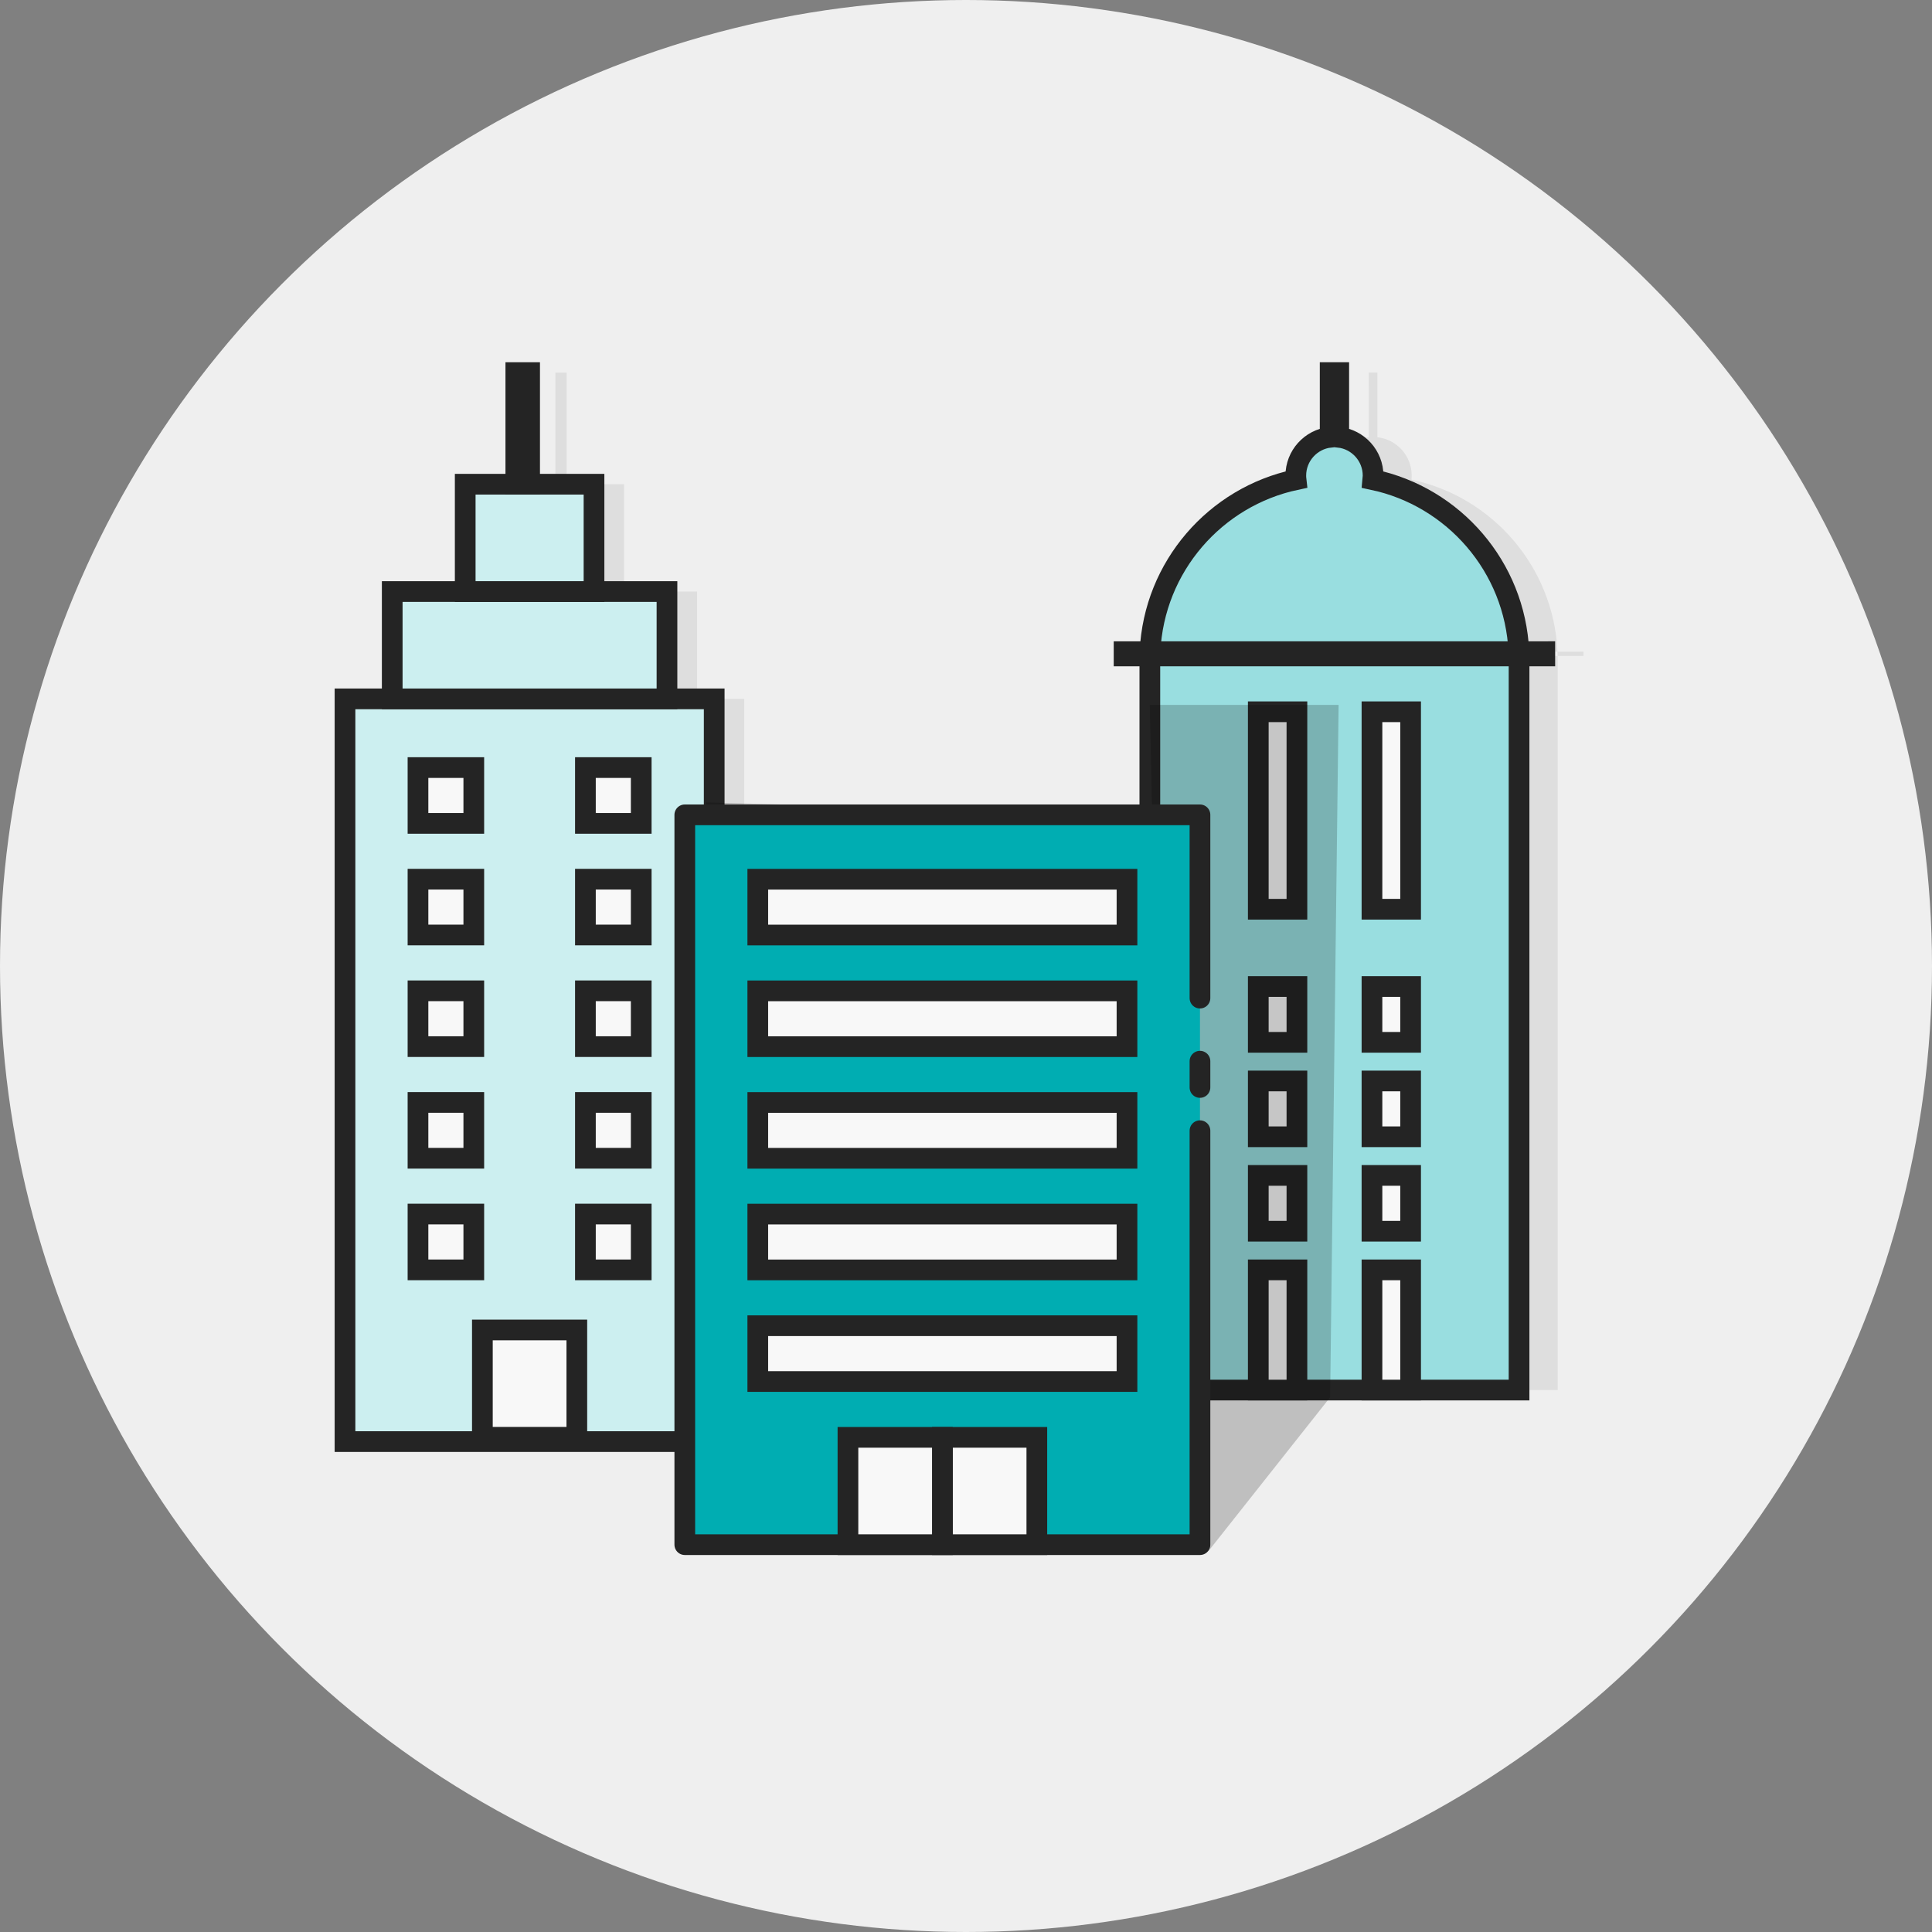 <?xml version="1.0" encoding="UTF-8"?>
<svg width="140px" height="140px" viewBox="0 0 140 140" version="1.1" xmlns="http://www.w3.org/2000/svg" xmlns:xlink="http://www.w3.org/1999/xlink">
    <rect x="0" y="0" width="140" height="140" fill="#808080" stroke="none"/>
    <title>vignette_behoerde</title>
    <g id="vignette_behoerde" stroke="none" stroke-width="1" fill="none" fill-rule="evenodd">
        <g>
            <circle id="Oval" fill="#EFEFEF" cx="70" cy="70" r="70"></circle>
            <g id="ICON-Behörden" transform="translate(25, 27)">
                <g id="Group-23" transform="translate(56.455, 0)">
                    <path d="M33.287,20.221 L33.287,20.532 L31.416,20.532 L31.421,20.843 L31.421,73.73 L4.666,73.73 L4.666,20.843 L4.67,20.532 L31.416,20.532 L31.417,20.517 C31.414,20.418 31.411,20.32 31.406,20.222 L33.287,20.221 Z M18.355,-3.139307e-13 L18.355,4.684 C19.755,4.839 20.843,6.025 20.843,7.466 C20.843,7.564 20.838,7.661 20.829,7.757 C26.683,8.996 31.125,14.066 31.406,20.222 L4.681,20.221 L4.67,20.532 L2.8,20.532 L2.8,20.221 L4.681,20.221 L4.681,20.207 C4.969,14.058 9.408,8.995 15.26,7.756 C15.249,7.661 15.244,7.564 15.244,7.466 C15.244,6.025 16.333,4.838 17.733,4.683 L17.732,-3.139307e-13 L18.355,-3.139307e-13 Z" id="Combined-Shape" fill="#DEDEDE" style="mix-blend-mode: multiply;"></path>
                    <path d="M30.487,20.221 L30.487,20.532 L28.616,20.532 L28.621,20.843 L28.621,73.73 L1.867,73.73 L1.867,20.843 L1.87,20.532 L28.616,20.532 L28.617,20.517 C28.615,20.418 28.611,20.32 28.607,20.222 L30.487,20.221 Z M15.555,-3.139307e-13 L15.555,4.684 C16.955,4.839 18.044,6.025 18.044,7.466 C18.044,7.564 18.039,7.661 18.029,7.757 C23.883,8.996 28.325,14.066 28.607,20.222 L1.881,20.221 L1.87,20.532 L1.62778881e-13,20.532 L1.62778881e-13,20.221 L1.881,20.221 L1.881,20.207 C2.169,14.058 6.609,8.995 12.46,7.756 C12.449,7.661 12.444,7.564 12.444,7.466 C12.444,6.025 13.533,4.838 14.933,4.683 L14.933,-3.139307e-13 L15.555,-3.139307e-13 Z" id="Combined-Shape" stroke="#242424" stroke-width="1.5" fill="#99DEE0"></path>
                    <rect id="Rectangle-Copy-24" stroke="#242424" stroke-width="1.5" fill="#F8F8F8" x="17.963" y="24.577" width="2.8" height="14.31"></rect>
                    <rect id="Rectangle-Copy-26" stroke="#242424" stroke-width="1.5" fill="#F8F8F8" x="17.963" y="58.175" width="2.8" height="4.044"></rect>
                    <rect id="Rectangle-Copy-32" stroke="#242424" stroke-width="1.5" fill="#F8F8F8" x="17.963" y="51.331" width="2.8" height="4.044"></rect>
                    <rect id="Rectangle-Copy-34" stroke="#242424" stroke-width="1.5" fill="#F8F8F8" x="17.963" y="44.487" width="2.8" height="4.044"></rect>
                    <rect id="Rectangle-Copy-28" stroke="#242424" stroke-width="1.5" fill="#F8F8F8" x="17.963" y="65.019" width="2.8" height="8.711"></rect>
                    <rect id="Rectangle-Copy-25" stroke="#242424" stroke-width="1.5" fill="#F8F8F8" x="9.725" y="24.577" width="2.8" height="14.31"></rect>
                    <rect id="Rectangle-Copy-27" stroke="#242424" stroke-width="1.5" fill="#F8F8F8" x="9.725" y="58.175" width="2.8" height="4.044"></rect>
                    <rect id="Rectangle-Copy-33" stroke="#242424" stroke-width="1.5" fill="#F8F8F8" x="9.725" y="51.331" width="2.8" height="4.044"></rect>
                    <rect id="Rectangle-Copy-35" stroke="#242424" stroke-width="1.5" fill="#F8F8F8" x="9.725" y="44.487" width="2.8" height="4.044"></rect>
                    <rect id="Rectangle-Copy-29" stroke="#242424" stroke-width="1.5" fill="#F8F8F8" x="9.725" y="65.019" width="2.8" height="8.711"></rect>
                </g>
                <g id="Group-22">
                    <path d="M15.244,4.05009359e-13 L16.062,4.05009359e-13 L16.062,8.088 L20.221,8.088 L20.221,15.866 L25.51,15.866 L25.51,23.643 L28.932,23.643 L28.932,77.463 L2.178,77.463 L2.178,23.643 L5.6,23.643 L5.6,15.866 L10.888,15.866 L10.888,8.088 L15.244,8.088 L15.244,4.05009359e-13 Z" id="Combined-Shape" fill="#DEDEDE" style="mix-blend-mode: multiply;"></path>
                    <g id="Group-2" stroke="#242424" stroke-width="1.5">
                        <rect id="Rectangle-Copy-2" fill="#CCEFF0" x="0" y="23.643" width="26.754" height="53.82"></rect>
                        <rect id="Rectangle-Copy-3" fill="#CCEFF0" x="3.422" y="15.866" width="19.91" height="7.777"></rect>
                        <rect id="Rectangle-Copy-4" fill="#CCEFF0" x="8.711" y="8.088" width="9.333" height="7.777"></rect>
                        <rect id="Rectangle-Copy-13" fill="#F8F8F8" x="5.289" y="28.621" width="4.044" height="4.044"></rect>
                        <rect id="Rectangle-Copy-15" fill="#F8F8F8" x="5.289" y="36.709" width="4.044" height="4.044"></rect>
                        <rect id="Rectangle-Copy-17" fill="#F8F8F8" x="5.289" y="44.798" width="4.044" height="4.044"></rect>
                        <rect id="Rectangle-Copy-19" fill="#F8F8F8" x="5.289" y="52.886" width="4.044" height="4.044"></rect>
                        <rect id="Rectangle-Copy-21" fill="#F8F8F8" x="5.289" y="60.975" width="4.044" height="4.044"></rect>
                        <rect id="Rectangle-Copy-14" fill="#F8F8F8" x="17.421" y="28.621" width="4.044" height="4.044"></rect>
                        <rect id="Rectangle-Copy-16" fill="#F8F8F8" x="17.421" y="36.709" width="4.044" height="4.044"></rect>
                        <rect id="Rectangle-Copy-18" fill="#F8F8F8" x="17.421" y="44.798" width="4.044" height="4.044"></rect>
                        <rect id="Rectangle-Copy-20" fill="#F8F8F8" x="17.421" y="52.886" width="4.044" height="4.044"></rect>
                        <rect id="Rectangle-Copy-22" fill="#F8F8F8" x="17.421" y="60.975" width="4.044" height="4.044"></rect>
                        <rect id="Rectangle-Copy-30" fill="#F8F8F8" transform="translate(13.222, 4.044) scale(-1, 1) translate(-13.222, -4.044) " x="13.066" y="0" width="1" height="8.088"></rect>
                        <rect id="Rectangle-Copy-23" fill="#F8F8F8" x="9.955" y="69.374" width="6.844" height="7.777"></rect>
                    </g>
                </g>
                <g id="Group" transform="translate(24.623, 23.727)">
                    <polygon id="Rectangle" fill-opacity="0.2" fill="#000000" points="1.555 7.42 33.866 8.319 33.698 0.353 47.377 0.353 46.764 50.526 37.944 61.673 1.555 61.673"></polygon>
                    <path d="M37.331,26.17 L37.331,28.076 M37.331,31.208 L37.331,41.403 L37.331,61.205 L0,61.205 L0,8.319 L37.331,8.319 L37.331,21.6" id="Shape" stroke="#242424" stroke-width="1.5" fill="#00ADB2" stroke-linecap="round" stroke-linejoin="round"></path>
                    <rect id="Rectangle-Copy-5" stroke="#242424" stroke-width="1.5" fill="#F8F8F8" x="5.289" y="12.985" width="26.754" height="4.044"></rect>
                    <rect id="Rectangle-Copy-6" stroke="#242424" stroke-width="1.5" fill="#F8F8F8" x="5.289" y="21.074" width="26.754" height="4.044"></rect>
                    <rect id="Rectangle-Copy-7" stroke="#242424" stroke-width="1.5" fill="#F8F8F8" x="5.289" y="29.162" width="26.754" height="4.044"></rect>
                    <rect id="Rectangle-Copy-8" stroke="#242424" stroke-width="1.5" fill="#F8F8F8" x="5.289" y="37.251" width="26.754" height="4.044"></rect>
                    <rect id="Rectangle-Copy-9" stroke="#242424" stroke-width="1.5" fill="#F8F8F8" x="5.289" y="45.339" width="26.754" height="4.044"></rect>
                    <rect id="Rectangle-Copy-10" stroke="#242424" stroke-width="1.5" fill="#F8F8F8" x="18.666" y="53.428" width="6.844" height="7.777"></rect>
                    <rect id="Rectangle-Copy-11" stroke="#242424" stroke-width="1.5" fill="#F8F8F8" x="11.822" y="53.428" width="6.844" height="7.777"></rect>
                </g>
            </g>
        </g>
    </g>
</svg>